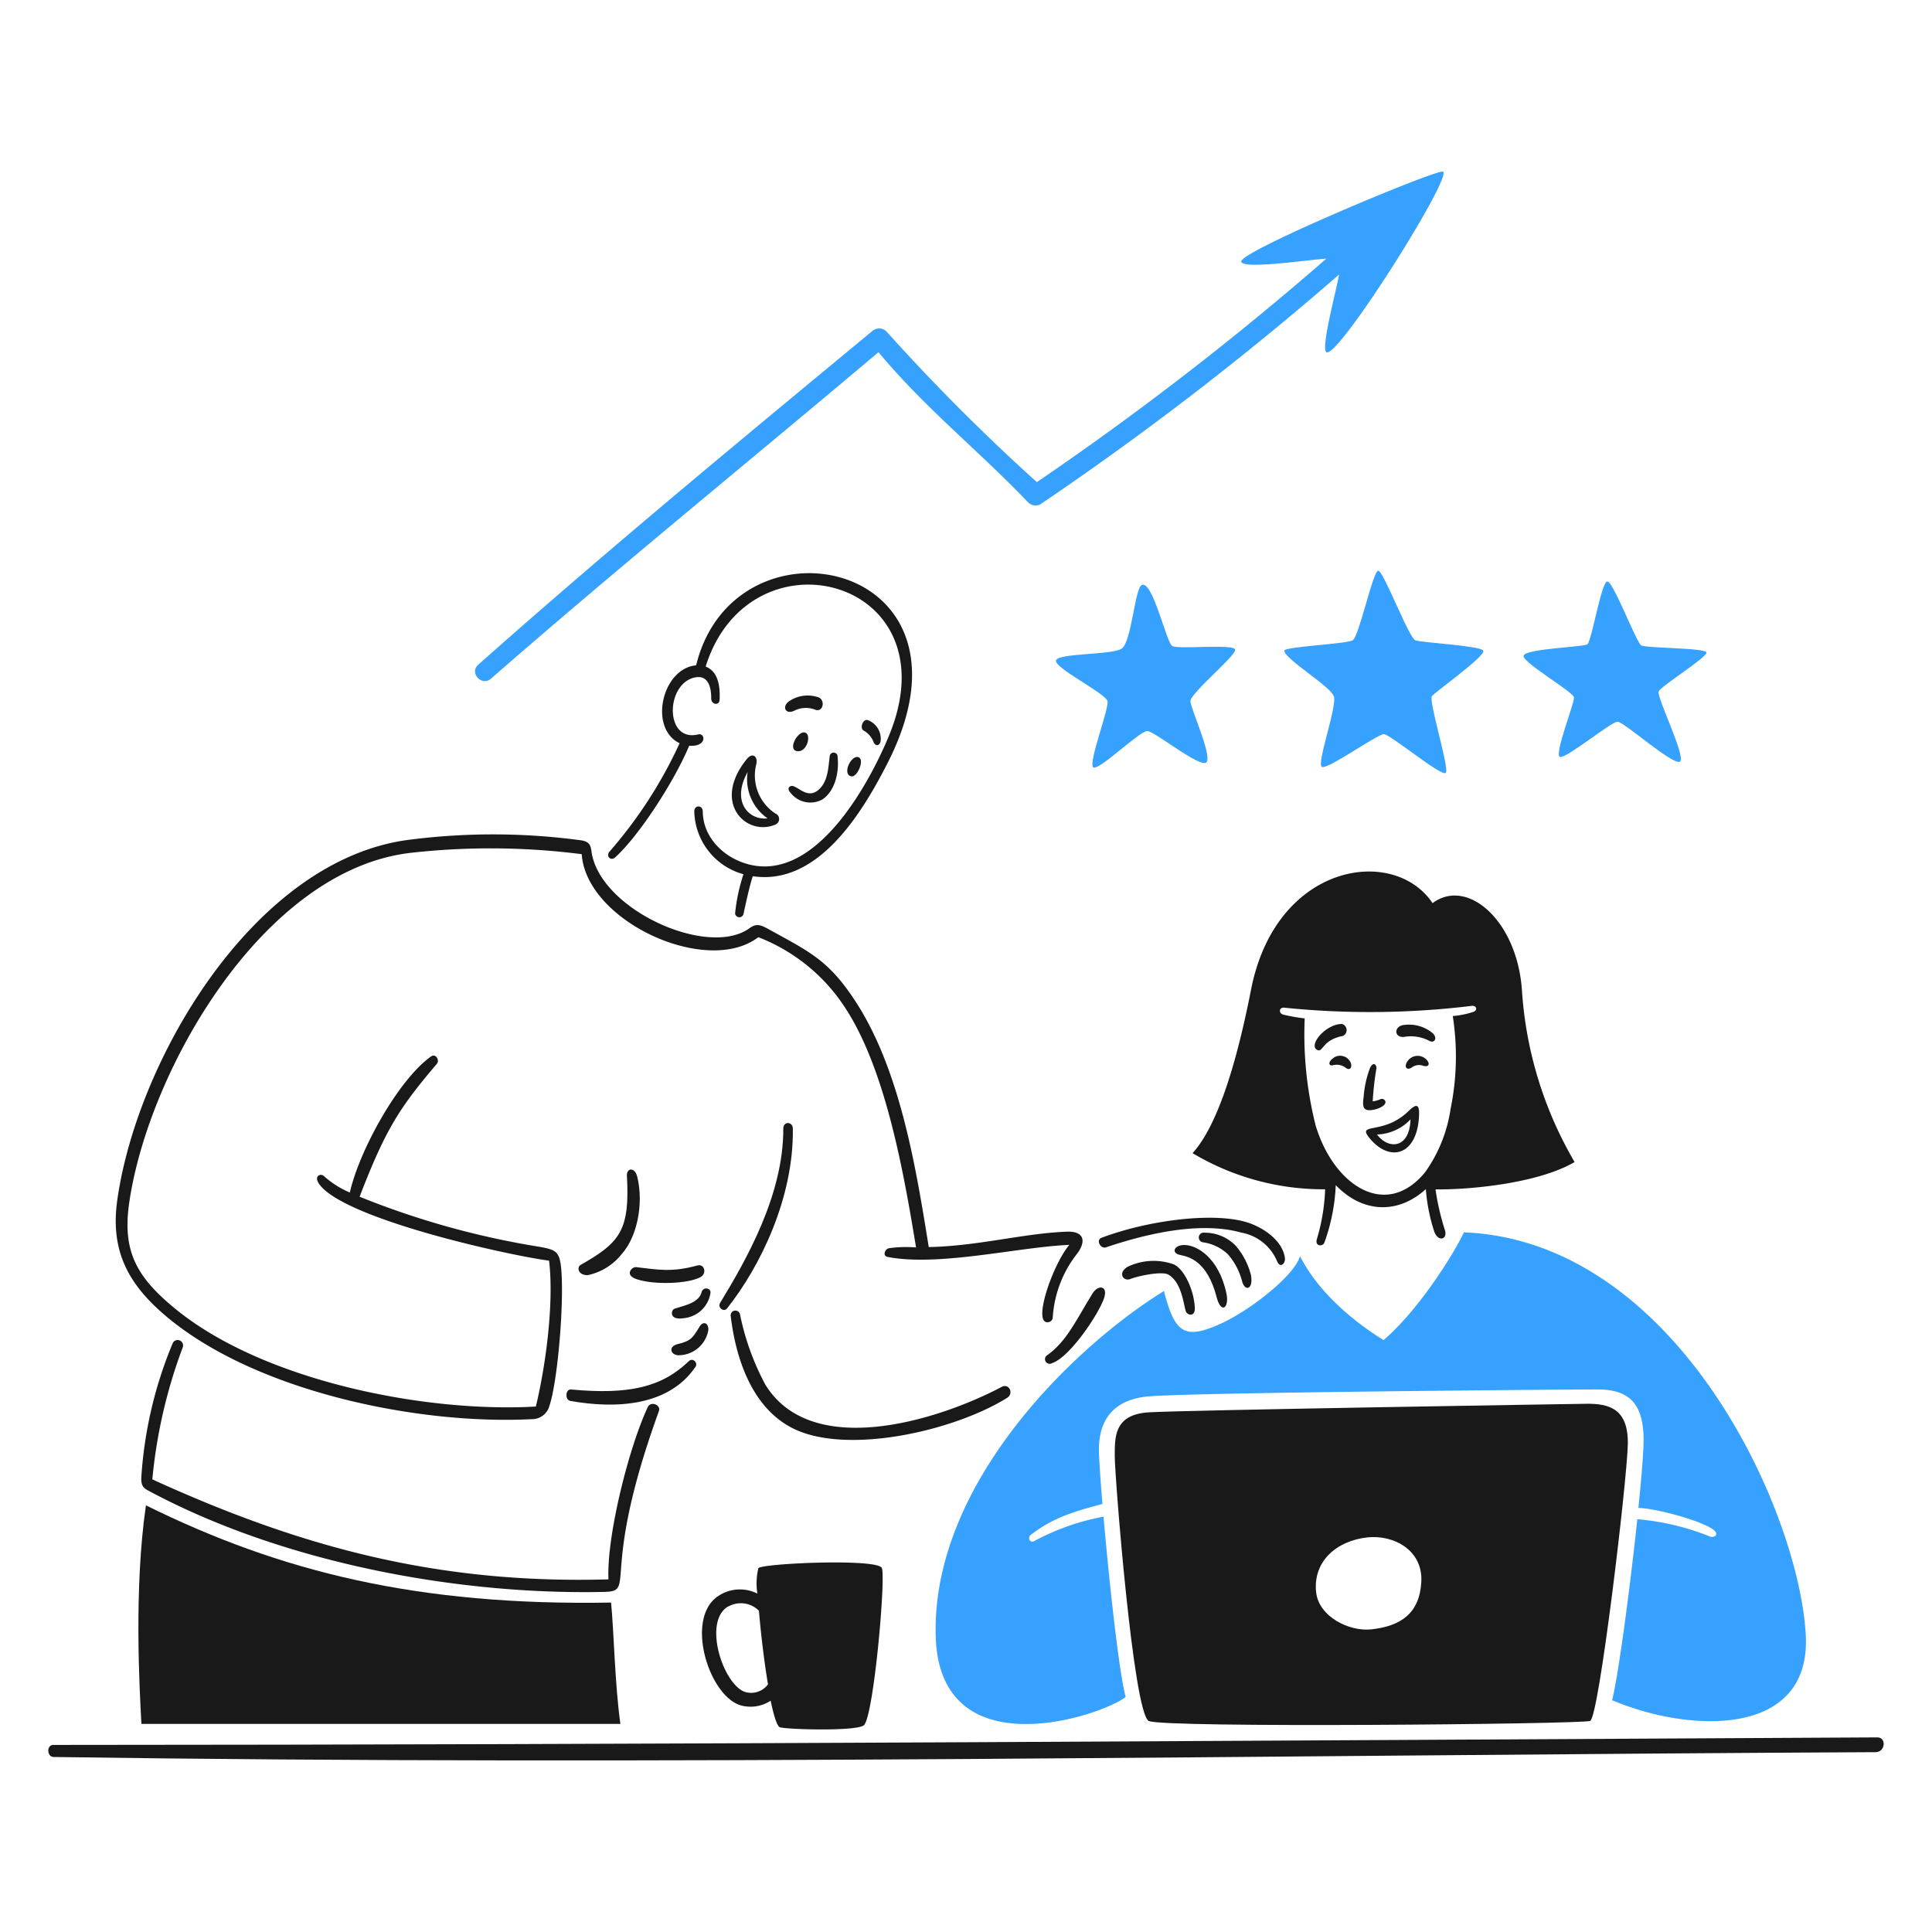 <svg viewBox="0 0 400 400" xmlns="http://www.w3.org/2000/svg"><g transform="matrix(2,0,0,2,0,0)"><path d="M186.928,169.163c-.775-13.011-13.467-40.718-35.384-41.591-1.117,2.373-4.779,8.145-8.323,11.153-2.116-1.322-6.393-4.3-8.648-8.687-.542,1.983-5.169,5.634-8.27,7.021-3.669,1.641-4.688.972-5.812-3.411-9.064,5.573-24.038,19.794-23.628,35.7.357,13.884,17.1,8.331,19.668,6.321-.661-2.327-1.705-11.828-2.294-18.664a24.592,24.592,0,0,0-7.186,2.532c-.435.234-.727-.358-.331-.661,2.437-1.865,4.681-2.453,7.405-3.186-.218-2.645-.36-4.747-.364-5.587-.012-3.008,1.389-5.077,4.774-5.514s43.594-.753,46.847-.753,4.632,1.441,4.76,4.826c.041,1.091-.179,3.967-.536,7.437,1.733.033,6.347,1.263,7.689,2.2.78.542.142.933-.277.761a26.04,26.04,0,0,0-7.524-1.792c-.754,7.153-1.983,16.323-2.611,18.736C174.962,179.424,187.568,179.907,186.928,169.163Z" fill="#37a1ff"></path><path d="M153.548,67.35c-.31-.507-6.327-.813-7.021-1.064s-3.306-7.207-3.855-7.207-1.983,6.83-2.644,7.207-7.074.661-7.074,1.064c0,.879,4.826,3.7,5.137,4.767s-1.818,6.948-1.257,7.272S142.6,75.984,143.261,76s6.036,4.495,6.413,4-1.812-7.457-1.442-7.933S153.867,67.874,153.548,67.35Z" fill="#37a1ff"></path><path d="M127.863,67.251c-.113-.631-5.884,0-6.512-.377s-1.985-6.708-3.134-6.327c-.748.248-1.058,5.95-2.122,6.611s-6.453.437-6.77,1.19,5.2,3.445,5.329,4.258-1.944,6.2-1.508,6.8,4.827-3.788,5.64-3.728,5.633,4.013,6.135,3.2-1.626-5.455-1.692-6.268S127.975,67.877,127.863,67.251Z" fill="#37a1ff"></path><path d="M162.942,72.2c.063.562-2.129,6.016-1.441,6.162s5.289-3.656,5.95-3.65,5.759,4.569,6.453,4.132-2.446-6.7-2.195-7.272,5.011-3.517,4.945-4.02-6.261-.436-6.763-.747-2.883-6.611-3.5-6.611-1.627,6.188-2.063,6.5-6.763.45-6.611,1.25S162.879,71.634,162.942,72.2Z" fill="#37a1ff"></path><path d="M107.692,52.21a321.422,321.422,0,0,0,30.941-23.8c-.575,2.777-1.984,8.069-1.25,8.072,1.547.007,13.056-18.315,11.986-18.716-.662-.249-21.213,8.329-20.878,9.328.259.773,6-.086,8.819-.324a318.187,318.187,0,0,1-29.975,23.14A209.855,209.855,0,0,1,91.792,34.34a1.071,1.071,0,0,0-1.481-.079c-13.9,11.5-27.567,22.791-40.811,34.557-.945.84.373,2.271,1.322,1.441,13.05-11.406,26.835-22.584,40.117-33.8,4.906,5.884,10.429,10.234,15.471,15.523A1.082,1.082,0,0,0,107.692,52.21Z" fill="#37a1ff"></path><path d="M194.332,179.854c-62.337.316-126.274.763-188.823.78-.708,0-.661,1.239.039,1.249,62.308.919,126.388-.193,188.632-.5C195.159,181.376,195.324,179.849,194.332,179.854Z" fill="#191919"></path><path d="M145.627,109.986c-.281.515.045.859.549.5a1.245,1.245,0,0,1,1.184-.145c.661.152.66-.323.264-.694A1.27,1.27,0,0,0,145.627,109.986Z" fill="#191919"></path><path d="M145.813,115.017c-2.639,2.578-5.483,1.086-3.994,2.856,2.121,2.521,4.961,1.7,5.084-2.512C146.936,114.237,146.562,114.285,145.813,115.017Zm-3.306,2.427a4.985,4.985,0,0,0,3.51-1.567c-.1,3.041-2.274,3.153-3.47,1.567Z" fill="#191919"></path><path d="M139.823,110.012a1.182,1.182,0,0,0-1.9-.4c-.4.291-.429.767.073.661a1.507,1.507,0,0,1,1.25.218C139.724,110.912,140.019,110.5,139.823,110.012Z" fill="#191919"></path><path d="M138.917,106c-1.7,0-3.518,2.217-2.552,2.691.608.3.483-1.038,2.645-1.448A.662.662,0,0,0,138.917,106Z" fill="#191919"></path><path d="M145.33,107.342a4.066,4.066,0,0,1,2.644.416c.468.248.886-.218.364-.78a3.816,3.816,0,0,0-3.167-.846C144.279,106.356,144.351,107.421,145.33,107.342Z" fill="#191919"></path><path d="M142.375,114.839a2.439,2.439,0,0,0,.727-.311c.67-.429.143-.9-.2-.741a2.473,2.473,0,0,1-.8.219,30.662,30.662,0,0,1,.383-3.392c.055-.33-.3-.8-.661-.066a10.833,10.833,0,0,0-.661,3.021C141.013,114.6,141.084,115.159,142.375,114.839Z" fill="#191919"></path><path d="M63.688,88.751c2.357-2.12,6.042-7.7,7.655-11.55,1.891.125,1.673-1.358.939-1.177-3.52.868-3.412-5.371-.258-5.91,1.362-.233,1.614,1.2,1.6,2.175-.009.661.847.813.873.125.047-1.249-.086-2.876-1.448-3.411C77.611,54.392,98.8,59.863,92.01,76.2c-2.12,5.1-7.484,14.848-14.28,13.335-2.644-.589-4.952-2.743-4.978-5.514-.007-.721-.894-.72-.88,0A6.913,6.913,0,0,0,76.963,90.5a18.848,18.848,0,0,0-.866,4.059.443.443,0,0,0,.873.047c.142-.661.621-2.923.958-3.9,6.757,1.005,11.332-6.565,13.97-11.748,10.685-21-15.867-26.379-19.834-10.082-3.51.3-4.958,6.492-1.712,8.065a46.652,46.652,0,0,1-7.273,11.24C62.716,88.652,63.228,89.164,63.688,88.751Z" fill="#191919"></path><path d="M83.383,75.846c-.715-.323-1.865,1.678-.939,1.9C83.5,77.993,84.03,76.138,83.383,75.846Z" fill="#191919"></path><path d="M81.869,82.106a2.582,2.582,0,0,0,3.246.662c1.22-.779,1.785-2.645,1.593-4.417a.41.41,0,0,0-.813-.1c-.153,1.195-.168,2.625-1.137,3.489-1.038.926-1.937-.086-2.546-.324C81.875,81.234,81.308,81.523,81.869,82.106Z" fill="#191919"></path><path d="M77.3,78.589c-3.666,4.535-.034,8.047,2.969,6.77a.616.616,0,0,0,0-1.144,4.7,4.7,0,0,1-1.984-5.077C78.491,78.312,77.912,77.832,77.3,78.589Zm2.136,6.129c-1.858.218-3.782-1.666-2.043-4.793A4.924,4.924,0,0,0,79.436,84.7Z" fill="#191919"></path><path d="M90.457,76.89c.238.4.614.311.707-.192a2.062,2.062,0,0,0-1.355-2.161c-.5-.119-.847.879-.39,1.1A2.262,2.262,0,0,1,90.457,76.89Z" fill="#191919"></path><path d="M84.8,72.216a3.391,3.391,0,0,0-3.193.436c-.661.556-.271,1.323.595.933a2.644,2.644,0,0,1,2.228-.1C85.187,73.723,85.445,72.573,84.8,72.216Z" fill="#191919"></path><path d="M88.956,78.431c-.744-.495-1.872,1.727-.827,1.937C88.731,80.488,89.467,78.771,88.956,78.431Z" fill="#191919"></path><path d="M72.626,133.767c-.289,1.137-1.825,1.374-2.81,1.719-.357.125-.588,1.218.966.971a3.086,3.086,0,0,0,2.77-2.644C73.581,133.3,72.772,133.192,72.626,133.767Z" fill="#191919"></path><path d="M73.314,137.766c.105-.747-.477-1.11-.893-.436-.7,1.137-.86,1.465-2.228,1.8-1.111.276-.721,1.164.046,1.164A3.135,3.135,0,0,0,73.314,137.766Z" fill="#191919"></path><path d="M72.2,131c-2.657.72-3.967.45-6.373.172-.39-.045-1.237.8.06,1.243,1.836.624,5.389.486,6.644-.218C73.2,131.825,72.927,130.805,72.2,131Z" fill="#191919"></path><path d="M71.991,141.5c.306-.449-.3-.965-.661-.615-2.8,2.7-6.153,3.515-12.211,2.955-.595-.055-.661,1.08-.072,1.184C63.646,145.839,69.181,145.629,71.991,141.5Z" fill="#191919"></path><path d="M60.137,130.924c-.51.291-.224,1.146.747,1.071a6.088,6.088,0,0,0,3.485-2.188c1.7-1.926,2.249-5.435,1.586-8.027-.25-.978-1.1-.892-1.057-.052C65.2,127.348,64.217,128.6,60.137,130.924Z" fill="#191919"></path><path d="M116.723,131.142c-1.071.661-.4,1.522.258,1.269.886-.342,3.3-.843,3.967-.462,1.391.8,1.568,3.095,1.805,3.781.155.451.957.615.932-.3-.049-1.739-1.012-3.967-2.156-4.536A6.214,6.214,0,0,0,116.723,131.142Z" fill="#191919"></path><path d="M122.164,129.912c.9.188,2.807.6,3.782,4.37.464,1.8,1.336,1.115,1.011-.4-.8-3.723-3.094-5.016-4.376-5C121.549,128.884,121.193,129.71,122.164,129.912Z" fill="#191919"></path><path d="M127.116,129.846a6.917,6.917,0,0,1,1.468,2.8c.286,1.071,1.19.873.912-.661a7.5,7.5,0,0,0-1.6-3.054,4.451,4.451,0,0,0-3.2-1.322.5.5,0,1,0-.185.991A4.709,4.709,0,0,1,127.116,129.846Z" fill="#191919"></path><path d="M108.34,140.338a.483.483,0,0,0,.582.767c1.824-.608,4.8-5.046,5.362-6.7.452-1.323-.6-1.442-1.177-.515C111.324,136.765,110.429,138.871,108.34,140.338Z" fill="#191919"></path><path d="M114.482,129.126c3.246-1.084,9.336-2.846,14.042-1.521a4.957,4.957,0,0,1,3.663,2.922c.346.845.9.252.826-.3-.262-1.916-2.441-3.3-4.185-3.768-3.554-.958-10.051-.107-14.789,1.672C113.418,128.36,113.927,129.311,114.482,129.126Z" fill="#191919"></path><path d="M137.178,123.116a20.3,20.3,0,0,1-.859,5.163c-.226.758.617.791.78.357a19.823,19.823,0,0,0,1.177-5.95c2.724,2.843,6.38,3.088,9.328.41a18.543,18.543,0,0,0,.86,4.364c.375,1.139,1.429.883,1.11-.126a26.206,26.206,0,0,1-.972-4.211c3.491.052,10.638-.615,14.4-2.83a40.314,40.314,0,0,1-5.448-17.725c-.464-7.218-5.633-11.774-9.256-9.077-4.019-6-16.22-4.158-18.789,8.952-1.749,8.925-3.8,14.458-6.056,16.931A26.432,26.432,0,0,0,137.178,123.116Zm-2.115-17.692a18.221,18.221,0,0,1-2.189-.383c-.549-.132-.47-.786.073-.727a87.014,87.014,0,0,0,19.4-.186c.5-.058.665.46.159.629a9.464,9.464,0,0,1-2.116.423,27.12,27.12,0,0,1-.231,9.639,14.979,14.979,0,0,1-2.645,6.545c-4.063,4.933-9.451,1.334-11.312-4.833A38.448,38.448,0,0,1,135.063,105.424Z" fill="#191919"></path><path d="M76.738,176.555a3.8,3.8,0,0,0,3.041-.5c.318,1.547.663,2.639.946,2.743.666.246,8.12.451,8.727-.224,1.013-1.129,2.254-15.246,1.838-16.251s-12.113-.5-12.78,0a6.717,6.717,0,0,0-.106,2.645,4.02,4.02,0,0,0-4.2.357C70.922,167.761,73.439,175.663,76.738,176.555Zm-1.322-10.261a2.644,2.644,0,0,1,3.147.45c.2,2.36.542,5.255.939,7.616a2.157,2.157,0,0,1-2.44.767c-2.241-.861-4.324-7.286-1.679-8.833Z" fill="#191919"></path><path d="M75.264,135.446c3.426-4.306,6.915-11.448,6.81-18.611-.012-.76-.987-.786-.986,0,.017,6.836-3.795,13.525-6.551,18.056C74.266,135.336,74.915,135.885,75.264,135.446Z" fill="#191919"></path><path d="M103.706,143.565c-6.544,3.46-19.633,7.582-24.462-.2a26.463,26.463,0,0,1-2.645-7.332.49.49,0,0,0-.952.231c.529,4.416,2.229,9.565,6.539,11.649,5.574,2.7,16.54.234,22.068-3.206C104.987,144.246,104.445,143.173,103.706,143.565Z" fill="#191919"></path><path d="M17.389,136.418c9.306,7.7,26,11.1,37.684,10.492a1.85,1.85,0,0,0,1.8-1.369c.88-2.6,1.573-11.067,1.2-14.419-.172-1.54-.555-1.745-2.122-2.036a86.072,86.072,0,0,1-18.723-5.2c2.73-7.126,4.231-9.321,7.986-13.751.331-.39-.105-1.116-.6-.767-3.366,2.4-7.4,9.672-8.4,14.082a9.553,9.553,0,0,1-2.69-1.712c-.335-.307-1.071,0-.483.833,2.548,3.614,19.51,7.365,23.8,7.933.49,4.086-.231,10.347-1.368,15.1-11.411.662-28.283-2.644-37.413-10.188-3.881-3.206-5.4-5.85-4.694-10.829,1.95-13.725,13.889-34.64,29.268-36.315a74.162,74.162,0,0,1,17.586.152c.469,6.942,12.938,12.68,18.28,8.594a18.829,18.829,0,0,1,8.971,7.273c4.212,6.412,6.089,17.116,7.359,24.845a12.578,12.578,0,0,0-2.83.086c-.4.1-.66.787-.126.892,5.3,1.041,13.712-1.051,18.823-1.243-1.732,2.026-3.934,8.405-2.119,7.989a.521.521,0,0,0,.4-.425,11.836,11.836,0,0,1,2.492-6.612c.977-1.268.833-2.394-1.058-2.32-4.482.175-9.136,1.487-14.267,1.593-1.289-7.973-2.909-18.234-7.55-25.38-2.829-4.357-4.767-5.17-9.163-7.6-.826-.456-1.242-.468-1.838-.033-4.3,3.138-15.571-1.951-16.369-7.973-.079-.595-.2-.994-1.1-1.124a67.951,67.951,0,0,0-17.566-.079C26.4,88.807,14.186,109.655,12.14,124.24,11.394,129.553,13.315,133.048,17.389,136.418Z" fill="#191919"></path><path d="M68.21,146.077c.239-.661-.852-1.051-1.144-.43-1.973,4.19-4.277,13.368-4.079,17.85-17.474.49-31.6-3.219-47.218-10.353A52.751,52.751,0,0,1,18.91,139.5a.563.563,0,0,0-1.032-.45,43.116,43.116,0,0,0-3.239,13.745c-.091,1.124.291,1.289.886,1.606,13.621,7.269,31.522,10.721,47.006,10.393C65.99,164.72,61.983,163.241,68.21,146.077Z" fill="#191919"></path><path d="M15.108,155.835c-1.263,8.654-.661,19.021-.469,22.624H64.223c-.582-4.165-.661-9.448-.965-12.562C43.186,166.254,29,162.691,15.108,155.835Z" fill="#191919"></path><path d="M115.4,150.8c0,1.983,1.912,26.442,3.51,27.351,1.324.751,44.785.337,45.7,0s3.815-24.846,3.9-28.607-1.984-4.258-4.344-4.225-41.651.661-45.261.886S115.4,148.8,115.4,150.8Zm26.141,8.35c2.743-.291,5.765,1.322,5.593,4.595s-2.129,4.594-5.177,4.925c-2.307.251-5.439-1.322-5.712-3.841-.348-3.213,2.142-5.342,5.316-5.679Z" fill="#191919"></path></g></svg>
